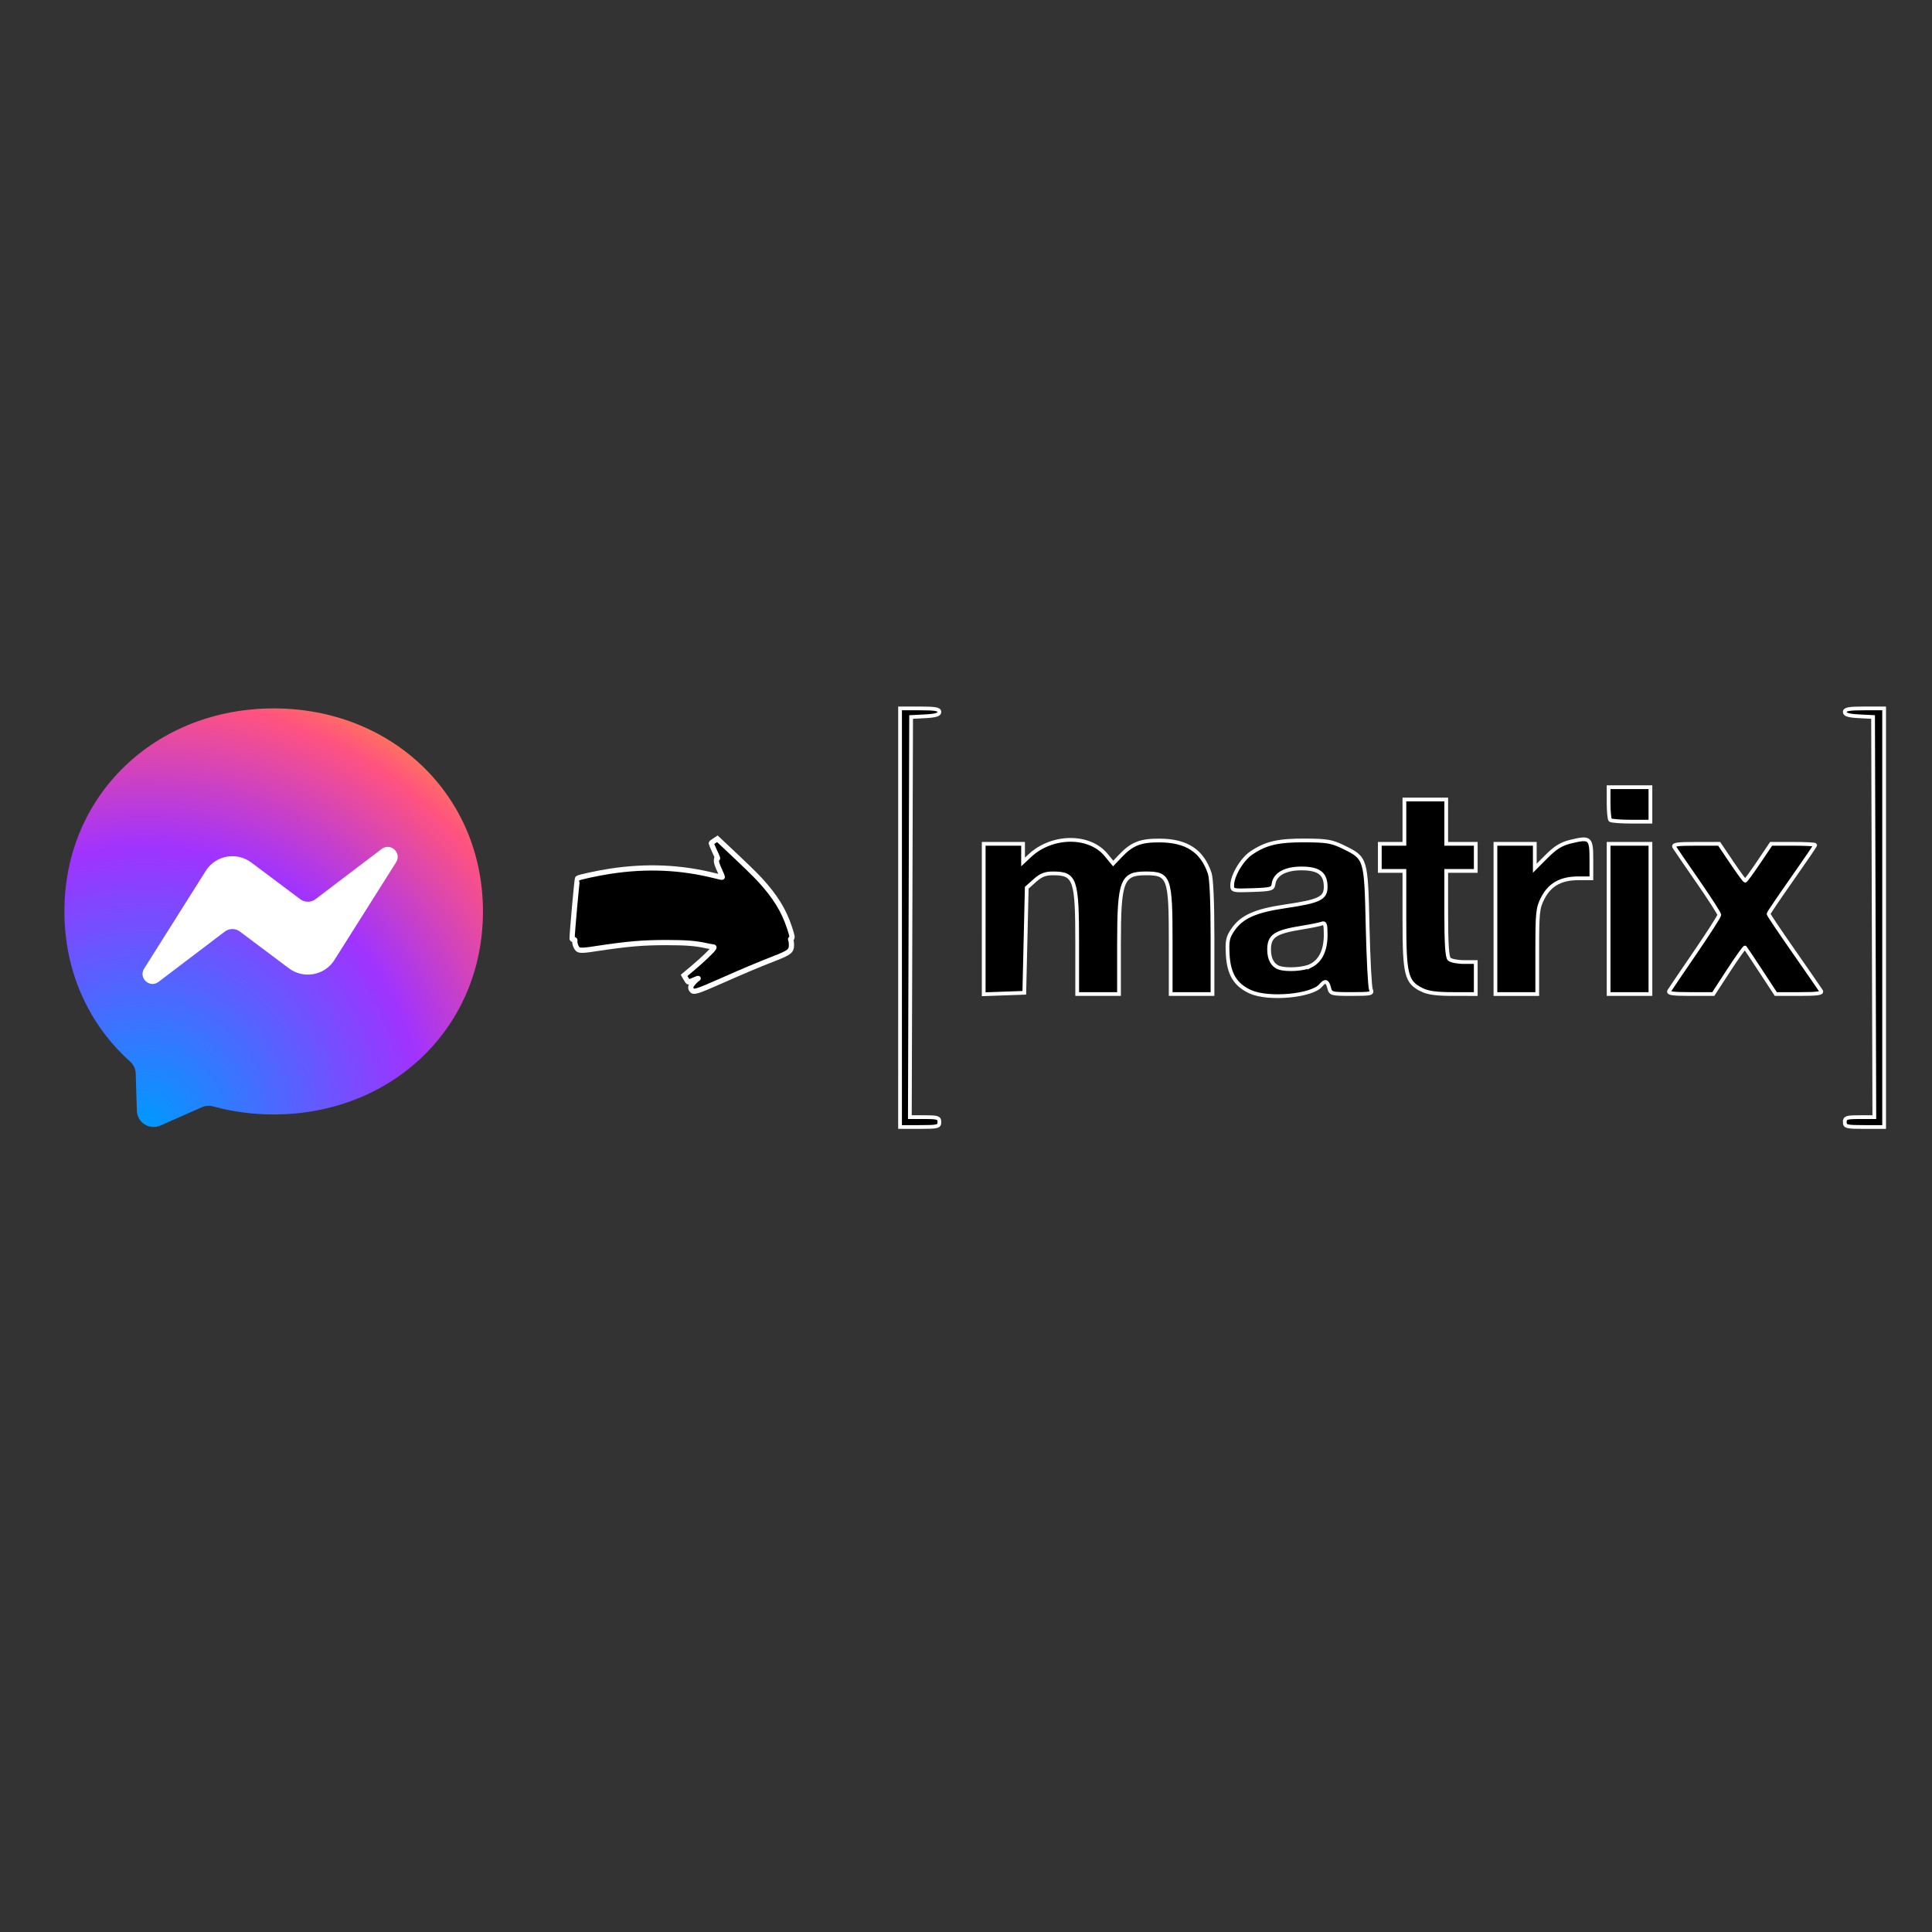<?xml version="1.0" encoding="UTF-8" standalone="no"?>
<svg
   xmlns:dc="http://purl.org/dc/elements/1.1/"
   xmlns:cc="http://creativecommons.org/ns#"
   xmlns:rdf="http://www.w3.org/1999/02/22-rdf-syntax-ns#"
   xmlns:svg="http://www.w3.org/2000/svg"
   xmlns="http://www.w3.org/2000/svg"
   xmlns:sodipodi="http://sodipodi.sourceforge.net/DTD/sodipodi-0.dtd"
   xmlns:inkscape="http://www.inkscape.org/namespaces/inkscape"
   sodipodi:docname="cover.svg"
   inkscape:version="1.0 (4035a4fb49, 2020-05-01)"
   id="svg8"
   version="1.1"
   viewBox="0 0 300 300"
   height="300mm"
   width="300mm">
  <rect x="0" y="0" width="300" height="300" fill="#333333" stroke="none"/>
  <defs
     id="defs2">
    <radialGradient
       id="Gradient-3"
       cx="101.925"
       cy="809.008"
       r="1.09"
       gradientTransform="matrix(64.994,0,0,-64.994,-6602.026,52755.395)"
       gradientUnits="userSpaceOnUse">
      <stop
         offset="0"
         style="stop-color:#0099FF"
         id="stop188-6" />
      <stop
         offset="0.61"
         style="stop-color:#A033FF"
         id="stop190-7" />
      <stop
         offset="0.935"
         style="stop-color:#FF5280"
         id="stop192-5" />
      <stop
         offset="1"
         style="stop-color:#FF7061"
         id="stop194-3" />
    </radialGradient>
  </defs>
  <sodipodi:namedview
     inkscape:window-maximized="1"
     inkscape:window-y="391"
     inkscape:window-x="0"
     inkscape:window-height="1080"
     inkscape:window-width="1920"
     showgrid="false"
     inkscape:document-rotation="0"
     inkscape:current-layer="layer1"
     inkscape:document-units="mm"
     inkscape:cy="544.56846"
     inkscape:cx="714.804"
     inkscape:zoom="0.7"
     inkscape:pageshadow="2"
     inkscape:pageopacity="0.0"
     borderopacity="1.0"
     bordercolor="#666666"
     pagecolor="#ffffff"
     id="base" />
  <g
     id="layer1"
     inkscape:groupmode="layer"
     inkscape:label="Calque 1">
    <path
       id="path24"
       d="M 139.76,142.5 V 110 h 3.056 c 2.415,0 3.056,0.116 3.056,0.554 0,0.407 -0.585,0.585 -2.197,0.669 l -2.197,0.115 -0.098,31.066 -0.098,31.066 h 2.294 c 2.04,0 2.294,0.085 2.294,0.765 0,0.701 -0.255,0.765 -3.056,0.765 h -3.056 z m 146.697,31.735 c 0,-0.68 0.255,-0.765 2.294,-0.765 h 2.294 l -0.098,-31.066 -0.098,-31.066 -2.197,-0.115 c -1.612,-0.084 -2.197,-0.262 -2.197,-0.669 0,-0.438 0.641,-0.554 3.056,-0.554 h 3.056 V 142.5 175 h -3.056 c -2.802,0 -3.056,-0.064 -3.056,-0.765 z m -92.296,-20.229 c -2.324,-1.056 -3.357,-2.747 -3.521,-5.763 -0.116,-2.129 -0.003,-2.69 0.771,-3.832 1.389,-2.048 3.484,-2.99 8.192,-3.682 5.273,-0.775 6.247,-1.246 6.247,-3.019 0,-2.055 -1.059,-2.858 -3.769,-2.858 -2.501,0 -4.11,0.892 -4.324,2.397 -0.113,0.793 -0.343,0.861 -3.273,0.964 -3.036,0.107 -3.152,0.08 -3.152,-0.74 0,-1.488 1.507,-4.033 2.974,-5.023 2.263,-1.527 4.158,-1.968 8.361,-1.945 3.415,0.018 4.139,0.145 5.979,1.046 3.472,1.7 3.474,1.709 3.716,12.285 0.116,5.047 0.349,9.478 0.518,9.846 0.281,0.609 0.015,0.669 -2.972,0.669 -3.181,0 -3.288,-0.029 -3.521,-0.956 -0.275,-1.095 -0.626,-1.199 -1.302,-0.384 -1.369,1.651 -8.128,2.265 -10.926,0.993 z m 9.41,-4.057 c 1.504,-0.778 2.28,-2.41 2.28,-4.795 0,-1.626 -0.104,-1.932 -0.594,-1.744 -0.327,0.125 -1.693,0.404 -3.035,0.618 -4.22,0.675 -5.157,1.298 -5.157,3.427 0,1.453 0.546,2.456 1.528,2.807 1.171,0.419 3.894,0.247 4.979,-0.315 z m -50.822,-7.243 v -11.677 h 3.056 3.056 v 1.41 1.41 l 1.051,-0.984 c 3.44,-3.221 9.236,-3.276 11.842,-0.112 l 1.099,1.335 1.122,-1.181 c 1.798,-1.892 3.114,-2.41 6.088,-2.394 4.187,0.022 6.596,1.592 7.773,5.066 0.282,0.832 0.44,4.446 0.44,10.037 v 8.737 h -3.247 -3.247 v -8.048 c 0,-10.099 -0.213,-10.687 -3.877,-10.687 -3.718,0 -4.146,1.143 -4.146,11.076 v 7.659 h -3.247 -3.247 v -7.781 c 0,-10.1 -0.296,-10.954 -3.789,-10.954 -1.169,0 -1.852,0.272 -2.795,1.115 l -1.248,1.115 -0.191,8.157 -0.191,8.157 -3.152,0.111 -3.152,0.111 z m 68,10.977 c -2.396,-1.198 -2.673,-2.327 -2.674,-10.896 l -5.9e-4,-7.551 h -1.91 -1.91 v -2.103 -2.103 h 1.91 1.91 v -3.441 -3.441 h 3.247 3.247 v 3.441 3.441 h 2.292 2.292 v 2.103 2.103 h -2.292 -2.292 v 6.615 c 0,4.635 0.137,6.752 0.458,7.074 0.252,0.252 1.284,0.459 2.292,0.459 h 1.834 v 2.485 2.485 l -3.534,-7.1e-4 c -2.599,-3.8e-4 -3.887,-0.177 -4.871,-0.669 z m 11.461,-10.992 v -11.662 h 3.056 3.056 v 1.894 1.894 l 1.836,-1.838 c 1.414,-1.415 2.293,-1.947 3.825,-2.315 2.939,-0.706 3.126,-0.536 3.126,2.839 v 2.88 h -2.012 c -2.717,0 -4.453,0.964 -5.533,3.073 -0.794,1.549 -0.86,2.185 -0.86,8.288 v 6.61 h -3.247 -3.247 z m 17.573,0 v -11.662 h 3.247 3.247 v 11.662 11.662 h -3.247 -3.247 z m 9.407,11.184 c 0.156,-0.263 1.971,-2.942 4.034,-5.954 2.062,-3.012 3.75,-5.647 3.75,-5.857 0,-0.21 -1.504,-2.552 -3.343,-5.205 -1.838,-2.653 -3.48,-5.049 -3.648,-5.327 -0.244,-0.403 0.423,-0.504 3.331,-0.504 h 3.637 l 1.933,2.868 c 1.063,1.577 2.009,2.868 2.101,2.868 0.092,0 1.038,-1.29 2.101,-2.868 l 1.933,-2.868 h 3.427 c 1.885,0 3.427,0.08 3.427,0.179 0,0.098 -1.633,2.499 -3.629,5.336 -1.996,2.837 -3.629,5.254 -3.629,5.372 0,0.118 1.77,2.749 3.933,5.848 2.163,3.099 4.064,5.849 4.225,6.112 0.226,0.369 -0.539,0.478 -3.367,0.478 h -3.659 l -2.319,-3.537 c -1.275,-1.945 -2.382,-3.601 -2.459,-3.679 -0.077,-0.078 -1.218,1.514 -2.535,3.537 l -2.396,3.679 h -3.566 c -2.749,0 -3.501,-0.109 -3.282,-0.478 z m -9.153,-26.542 c -0.14,-0.14 -0.255,-1.345 -0.255,-2.676 v -2.422 h 3.247 3.247 v 2.676 2.676 h -2.993 c -1.646,0 -3.107,-0.115 -3.247,-0.255 z"
       style="fill:#000000;stroke-width:0.582;stroke:#ffffff;stroke-opacity:1;stroke-miterlimit:4;stroke-dasharray:none" />
    <path
       style="fill:url(#Gradient-3);stroke-width:0.081"
       fill="url(#Gradient)"
       d="M 42.497,110 C 24.193,110 10,123.413 10,141.522 c 0,9.473 3.883,17.662 10.204,23.317 0.528,0.471 0.853,1.137 0.869,1.852 l 0.179,5.784 c 0.057,1.844 1.958,3.047 3.648,2.299 l 6.451,-2.844 c 0.544,-0.244 1.162,-0.284 1.739,-0.13 2.965,0.812 6.118,1.251 9.408,1.251 18.304,0 32.497,-13.413 32.497,-31.522 C 74.994,123.421 60.801,110 42.497,110 Z"
       id="path197-5" />
    <path
       fill="#ffffff"
       d="m 22.38,150.409 9.569,-15.18 c 1.523,-2.419 4.78,-3.013 7.069,-1.303 l 7.614,5.709 c 0.7,0.521 1.661,0.521 2.353,-0.008 l 10.277,-7.801 c 1.368,-1.042 3.16,0.603 2.248,2.06 l -9.577,15.171 c -1.523,2.419 -4.78,3.013 -7.069,1.303 l -7.614,-5.709 c -0.7,-0.521 -1.661,-0.521 -2.353,0.008 l -10.277,7.802 c -1.368,1.042 -3.16,-0.594 -2.239,-2.052 z"
       id="path199-6"
       style="stroke-width:0.081" />
    <path
       style="stroke-width:0.81;stroke:#ffffff;stroke-opacity:1;stroke-miterlimit:4;stroke-dasharray:none"
       id="path283-2"
       d="m 110.92,130.556 c -0.261,0.171 -0.482,0.342 -0.482,0.392 0,0.04 0.231,0.573 0.502,1.176 0.533,1.156 0.563,1.256 0.402,1.156 -0.06,-0.04 -0.1,0.111 -0.1,0.372 0,0.301 0.151,0.744 0.492,1.487 0.281,0.583 0.462,1.065 0.412,1.085 -0.04,0.02 -0.522,-0.08 -1.065,-0.221 -5.366,-1.356 -10.661,-1.588 -16.368,-0.713 -1.959,0.301 -4.883,0.934 -5.034,1.095 -0.09,0.08 -0.854,8.571 -0.844,9.375 0,0.07 0.1,0.131 0.231,0.131 0.201,0 0.231,0.04 0.191,0.291 -0.02,0.161 0.05,0.492 0.161,0.744 0.332,0.744 0.563,0.774 3.105,0.382 5.004,-0.754 7.265,-0.945 10.982,-0.945 3.045,0 4.562,0.121 6.25,0.502 0.402,0.09 0.834,0.161 0.955,0.171 0.181,0.01 0.191,0.04 0.1,0.211 -0.171,0.322 -1.738,1.819 -3.215,3.065 l -1.367,1.145 0.201,0.362 c 0.111,0.191 0.261,0.432 0.332,0.533 0.151,0.191 0.121,0.201 1.216,-0.271 0.332,-0.141 0.512,-0.201 0.402,-0.131 -0.392,0.241 -1.025,0.955 -1.095,1.226 -0.05,0.181 -0.01,0.352 0.1,0.522 0.291,0.452 0.764,0.311 4.512,-1.346 3.557,-1.578 5.948,-2.582 8.3,-3.497 2.401,-0.934 2.703,-1.176 2.703,-2.12 0,-0.311 -0.04,-0.643 -0.1,-0.744 -0.07,-0.131 -0.06,-0.191 0.05,-0.241 0.231,-0.08 0.191,-0.342 -0.251,-1.688 -0.884,-2.693 -2.201,-4.833 -4.612,-7.466 -0.764,-0.834 -2.502,-2.512 -5.436,-5.265 l -1.156,-1.085 z" />
  </g>
</svg>
